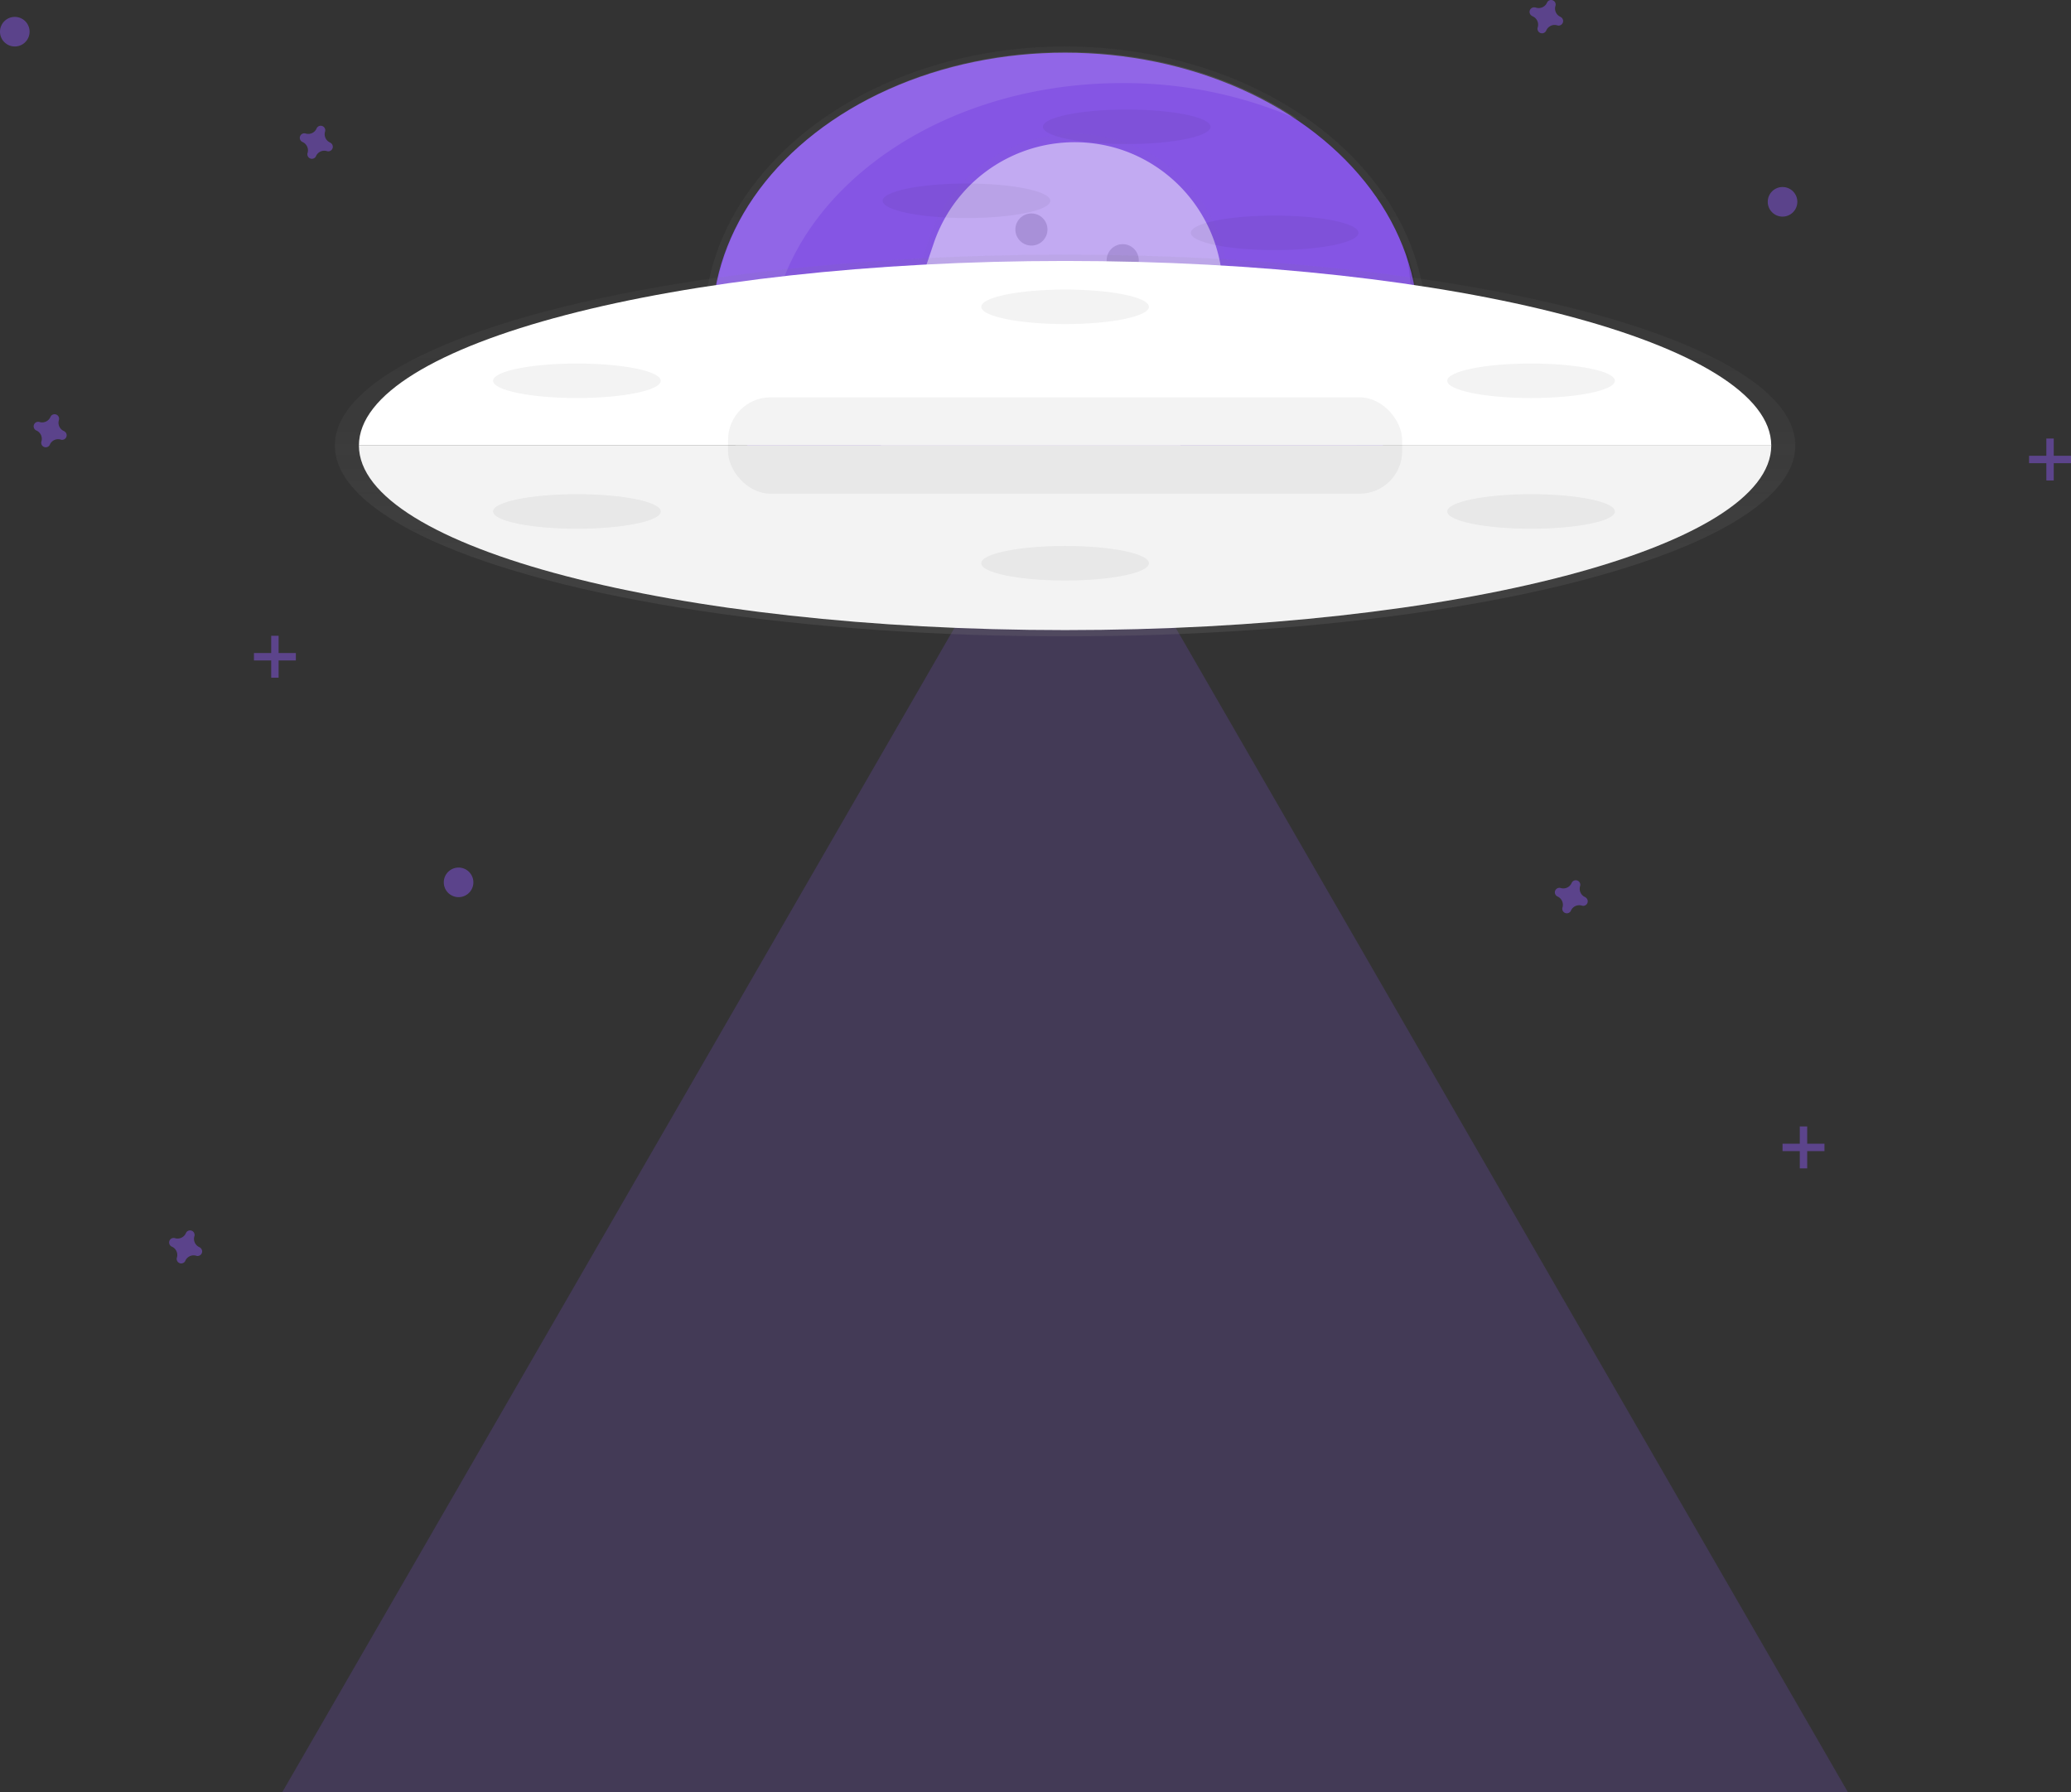 <?xml version="1.0" encoding="UTF-8" standalone="no"?>
<svg
   xmlns:dc="http://purl.org/dc/elements/1.1/"
   xmlns:cc="http://creativecommons.org/ns#"
   xmlns:rdf="http://www.w3.org/1999/02/22-rdf-syntax-ns#"
   xmlns:svg="http://www.w3.org/2000/svg"
   xmlns="http://www.w3.org/2000/svg"
   xmlns:xlink="http://www.w3.org/1999/xlink"
   xmlns:sodipodi="http://sodipodi.sourceforge.net/DTD/sodipodi-0.dtd"
   xmlns:inkscape="http://www.inkscape.org/namespaces/inkscape"
   id="f698cf57-4f6b-4529-a39c-70592e247574"
   data-name="Layer 1"
   width="840"
   height="726.85"
   viewBox="0 0 840 726.85"
   version="1.1"
   sodipodi:docname="404.svg"
   inkscape:version="0.92.5 (2060ec1f9f, 2020-04-08)">
  <rect x="0" y="0" width="840" height="726.85" fill="#333333" stroke="none"/>
  <sodipodi:namedview
     pagecolor="#ffffff"
     bordercolor="#666666"
     borderopacity="1"
     objecttolerance="10"
     gridtolerance="10"
     guidetolerance="10"
     inkscape:pageopacity="0"
     inkscape:pageshadow="2"
     inkscape:window-width="1920"
     inkscape:window-height="1024"
     id="namedview5740"
     showgrid="false"
     inkscape:zoom="3.5749849"
     inkscape:cx="415.10487"
     inkscape:cy="182.54848"
     inkscape:window-x="1440"
     inkscape:window-y="25"
     inkscape:window-maximized="1"
     inkscape:current-layer="f698cf57-4f6b-4529-a39c-70592e247574" />
  <defs
     id="defs5631">
    <linearGradient
       id="aba94383-0ea8-4a3d-bf3d-6bf7d0bb624b"
       x1="432"
       y1="245.78"
       x2="432"
       y2="18.85"
       gradientUnits="userSpaceOnUse">
      <stop
         offset="0"
         stop-color="gray"
         stop-opacity="0.25"
         id="stop5621" />
      <stop
         offset="0.54"
         stop-color="gray"
         stop-opacity="0.12"
         id="stop5623" />
      <stop
         offset="1"
         stop-color="gray"
         stop-opacity="0.1"
         id="stop5625" />
    </linearGradient>
    <linearGradient
       id="e6500262-d2e6-47ad-ace4-95109017cb85"
       x1="447.27"
       y1="1916.01"
       x2="447.27"
       y2="1730.58"
       gradientTransform="matrix(0.95, 0.32, -0.32, 0.95, 752.71, -1245.02)"
       xlink:href="#aba94383-0ea8-4a3d-bf3d-6bf7d0bb624b" />
    <linearGradient
       id="ba3c64e7-a915-4515-a2e7-88140805555d"
       x1="334.27"
       y1="1539.38"
       x2="334.27"
       y2="1353.95"
       gradientTransform="matrix(0.95, 0.32, -0.32, 0.95, 752.71, -1245.02)"
       xlink:href="#aba94383-0ea8-4a3d-bf3d-6bf7d0bb624b" />
    <linearGradient
       id="fa3dfd3f-e414-4f67-9974-b38d7e79cebc"
       x1="432"
       y1="258.09"
       x2="432"
       y2="103.27"
       xlink:href="#aba94383-0ea8-4a3d-bf3d-6bf7d0bb624b" />
  </defs>
  <title
     id="title5633">Taken</title>
  <g
     opacity="0.8"
     id="g5637">
    <ellipse
       cx="432"
       cy="132.31"
       rx="146.46"
       ry="113.46"
       fill="url(#aba94383-0ea8-4a3d-bf3d-6bf7d0bb624b)"
       id="ellipse5635" />
  </g>
  <ellipse
     cx="432"
     cy="132.31"
     rx="143.21"
     ry="110.94"
     fill="#8555e4"
     id="ellipse5639" />
  <path
     d="M491.94,231.21c0-61.27,64.11-110.94,143.2-110.94A175.54,175.54,0,0,1,706.5,135c-25.17-17-58.1-27.33-94.14-27.33-79.09,0-143.21,49.67-143.21,110.94,0,41.14,28.91,77.05,71.86,96.21C510.94,294.48,491.94,264.57,491.94,231.21Z"
     transform="translate(-180 -86.57)"
     fill="#fff"
     opacity="0.1"
     id="path5641" />
  <polygon
     points="432 176.9 590.76 451.88 749.52 726.85 432 726.85 114.48 726.85 273.24 451.88 432 176.9"
     fill="#8555e4"
     opacity="0.2"
     id="polygon5643" />
  <g
     opacity="0.5"
     id="g5671">
    <g
       opacity="0.3"
       id="g5663">
      <path
         d="M662.67,259.79,675,223.2a62.66,62.66,0,0,0-23.2-70.89l.1-.06a61.48,61.48,0,0,0-15.79-8h0l-.17-.06-.19-.06h0a61.55,61.55,0,0,0-16.9-3.18,59.28,59.28,0,0,0-6.11,0,62.32,62.32,0,0,0-10.49,1.45c-1,.22-2,.47-2.91.74s-1.93.56-2.88.87c-1.9.63-3.77,1.34-5.6,2.15-.92.4-1.83.82-2.72,1.27a61.47,61.47,0,0,0-7.75,4.56c-.83.57-1.64,1.16-2.44,1.76a62,62,0,0,0-21.24,29.6L537.33,241a61.86,61.86,0,0,0-2.68,28.12c.2,1.45.45,2.89.74,4.32s.65,2.84,1,4.24c.27.93.55,1.86.86,2.78.46,1.37,1,2.74,1.51,4.08.37.89.76,1.78,1.17,2.66.81,1.75,1.71,3.46,2.68,5.13s2,3.3,3.16,4.88c.84,1.18,1.73,2.34,2.65,3.46,1.24,1.5,2.54,2.95,3.92,4.33a61.81,61.81,0,0,0,21,13.89h0l0,0,.34.14a21.66,21.66,0,0,1,1.4-2.17c3-4.11,8.22-7,13.19-5.92.36.08.72.19,1.08.3,2.52.89,5,2.48,7.43,3.26a6.66,6.66,0,0,0,5.61-.07c4.86-2.59,3.06-10.76,7.23-14.34a6.5,6.5,0,0,1,.61-.46,1.88,1.88,0,0,1-.16-.23c3.22-2,7.68-.67,11.39.62,4,1.41,9.22,2.36,12-.91,1.88-2.24,1.74-5.65,3.53-8,2.08-2.7,6-3,9.39-2.52l.17,0c6.5,2.68,13.6-1.77,13.1-8.78C659.06,270.51,662,261.7,662.67,259.79Z"
         transform="translate(-180 -86.57)"
         fill="url(#ba3c64e7-a915-4515-a2e7-88140805555d)"
         id="path5661" />
    </g>
    <path
       d="M576.21,313.78c2.92-4,7.93-6.8,12.73-5.71s9.35,5.66,13.62,3.37c5.84-3.12,1.7-14.59,11.18-15.44a12.44,12.44,0,0,1,5.77,1c4,1.63,10.26,3.47,13.34-.2,1.81-2.16,1.68-5.45,3.41-7.69,2-2.6,5.81-2.93,9.06-2.43l.16.05c6.27,2.59,13.13-1.71,12.64-8.47-.63-9,2.23-17.48,2.85-19.32l11.88-35.31A60.38,60.38,0,0,0,635,147.34h0a60.38,60.38,0,0,0-76.27,37.86L540,240.73a60.39,60.39,0,0,0,34.82,75.15A21.47,21.47,0,0,1,576.21,313.78Z"
       transform="translate(-180 -86.57)"
       fill="#fff"
       id="path5665" />
    <circle
       cx="418.35"
       cy="93.08"
       r="6.51"
       opacity="0.2"
       id="circle5667" />
    <circle
       cx="455.37"
       cy="105.53"
       r="6.51"
       opacity="0.2"
       id="circle5669" />
  </g>
  <path
     d="M749.52,186A87.52,87.52,0,0,1,752.31,208c0,61.27-64.11,110.94-143.2,110.94C544.38,318.9,489.69,285.64,472,240c13.14,50.77,71,89,140.41,89,79.09,0,143.21-49.67,143.21-110.94A88.16,88.16,0,0,0,749.52,186Z"
     transform="translate(-180 -86.57)"
     opacity="0.1"
     id="path5673" />
  <g
     opacity="0.8"
     id="g5677">
    <ellipse
       cx="432"
       cy="180.68"
       rx="296.18"
       ry="77.41"
       fill="url(#fa3dfd3f-e414-4f67-9974-b38d7e79cebc)"
       id="ellipse5675" />
  </g>
  <path
     d="M612,192.4c-158.18,0-286.42,33.51-286.42,74.86H898.42C898.42,225.91,770.18,192.4,612,192.4Z"
     transform="translate(-180 -86.57)"
     fill="#fff"
     id="path5679" />
  <path
     d="M612,342.11c158.18,0,286.42-33.51,286.42-74.85H325.58C325.58,308.6,453.82,342.11,612,342.11Z"
     transform="translate(-180 -86.57)"
     fill="#fff"
     id="path5681" />
  <path
     d="M612,342.11c158.18,0,286.42-33.51,286.42-74.85H325.58C325.58,308.6,453.82,342.11,612,342.11Z"
     transform="translate(-180 -86.57)"
     opacity="0.05"
     id="path5683" />
  <rect
     x="295.3"
     y="161.15"
     width="273.4"
     height="39.06"
     rx="17.22"
     opacity="0.05"
     id="rect5685" />
  <path
     d="M313.89,144.38a3.68,3.68,0,0,1-2.05-4.44,1.86,1.86,0,0,0,.08-.41h0a1.84,1.84,0,0,0-3.31-1.22h0a1.82,1.82,0,0,0-.2.36,3.67,3.67,0,0,1-4.44,2.05,2,2,0,0,0-.41-.08h0a1.84,1.84,0,0,0-1.22,3.31h0a1.62,1.62,0,0,0,.36.21,3.68,3.68,0,0,1,2.05,4.44,1.89,1.89,0,0,0-.08.4h0a1.84,1.84,0,0,0,3.31,1.23h0a1.65,1.65,0,0,0,.2-.37,3.67,3.67,0,0,1,4.44-2,2,2,0,0,0,.41.08h0a1.84,1.84,0,0,0,1.22-3.31h0A1.62,1.62,0,0,0,313.89,144.38Z"
     transform="translate(-180 -86.57)"
     fill="#4d8af0"
     opacity="0.5"
     id="path5687"
     style="fill:#8555e4;fill-opacity:1" />
  <path
     d="M822.89,450.38a3.68,3.68,0,0,1-2-4.44,1.86,1.86,0,0,0,.08-.41h0a1.84,1.84,0,0,0-3.31-1.22h0a1.82,1.82,0,0,0-.2.36,3.67,3.67,0,0,1-4.44,2.05,2,2,0,0,0-.41-.08h0a1.84,1.84,0,0,0-1.22,3.31h0a1.62,1.62,0,0,0,.36.21,3.68,3.68,0,0,1,2,4.44,1.89,1.89,0,0,0-.08.4h0a1.84,1.84,0,0,0,3.31,1.23h0a1.65,1.65,0,0,0,.2-.37,3.67,3.67,0,0,1,4.44-2,2,2,0,0,0,.41.08h0a1.84,1.84,0,0,0,1.22-3.31h0A1.62,1.62,0,0,0,822.89,450.38Z"
     transform="translate(-180 -86.57)"
     fill="#4d8af0"
     opacity="0.5"
     id="path5689"
     style="fill:#8555e4;fill-opacity:1" />
  <path
     d="M260.89,592.38a3.68,3.68,0,0,1-2.05-4.44,1.86,1.86,0,0,0,.08-.41h0a1.84,1.84,0,0,0-3.31-1.22h0a1.82,1.82,0,0,0-.2.36,3.67,3.67,0,0,1-4.44,2.05,2,2,0,0,0-.41-.08h0a1.84,1.84,0,0,0-1.22,3.31h0a1.62,1.62,0,0,0,.36.21,3.68,3.68,0,0,1,2.05,4.44,1.89,1.89,0,0,0-.08.4h0a1.84,1.84,0,0,0,3.31,1.23h0a1.65,1.65,0,0,0,.2-.37,3.67,3.67,0,0,1,4.44-2,2,2,0,0,0,.41.08h0a1.84,1.84,0,0,0,1.22-3.31h0A1.62,1.62,0,0,0,260.89,592.38Z"
     transform="translate(-180 -86.57)"
     fill="#4d8af0"
     opacity="0.5"
     id="path5691"
     style="fill:#8555e4;fill-opacity:1" />
  <path
     d="M205.89,261.38a3.68,3.68,0,0,1-2-4.44,1.86,1.86,0,0,0,.08-.41h0a1.84,1.84,0,0,0-3.31-1.22h0a1.82,1.82,0,0,0-.2.36,3.67,3.67,0,0,1-4.44,2.05,2,2,0,0,0-.41-.08h0a1.84,1.84,0,0,0-1.22,3.31h0a1.62,1.62,0,0,0,.36.21,3.68,3.68,0,0,1,2.05,4.44,1.89,1.89,0,0,0-.08.4h0a1.84,1.84,0,0,0,3.31,1.23h0a1.65,1.65,0,0,0,.2-.37,3.67,3.67,0,0,1,4.44-2,2,2,0,0,0,.41.08h0a1.84,1.84,0,0,0,1.22-3.31h0A1.62,1.62,0,0,0,205.89,261.38Z"
     transform="translate(-180 -86.57)"
     fill="#4d8af0"
     opacity="0.5"
     id="path5693"
     style="fill:#8555e4;fill-opacity:1" />
  <path
     d="M812.89,93.38a3.68,3.68,0,0,1-2-4.44,1.86,1.86,0,0,0,.08-.41h0a1.84,1.84,0,0,0-3.31-1.22h0a1.82,1.82,0,0,0-.2.36,3.67,3.67,0,0,1-4.44,2,2,2,0,0,0-.41-.08h0A1.84,1.84,0,0,0,801.34,93h0a1.62,1.62,0,0,0,.36.21,3.68,3.68,0,0,1,2,4.44,1.89,1.89,0,0,0-.08.4h0A1.84,1.84,0,0,0,807,99.23h0a1.65,1.65,0,0,0,.2-.37,3.67,3.67,0,0,1,4.44-2,2,2,0,0,0,.41.08h0a1.84,1.84,0,0,0,1.22-3.31h0A1.62,1.62,0,0,0,812.89,93.38Z"
     transform="translate(-180 -86.57)"
     fill="#4d8af0"
     opacity="0.5"
     id="path5695"
     style="fill:#8555e4;fill-opacity:1" />
  <g
     opacity="0.5"
     id="g5701"
     style="fill:#8555e4;fill-opacity:1">
    <rect
       x="110"
       y="257.85"
       width="3"
       height="17"
       fill="#47e6b1"
       id="rect5697"
       style="fill:#8555e4;fill-opacity:1" />
    <rect
       x="290"
       y="344.43"
       width="3"
       height="17"
       transform="translate(464.43 -25.15) rotate(90)"
       fill="#47e6b1"
       id="rect5699"
       style="fill:#8555e4;fill-opacity:1" />
  </g>
  <g
     opacity="0.5"
     id="g5707"
     style="fill:#8555e4;fill-opacity:1">
    <rect
       x="830"
       y="177.85"
       width="3"
       height="17"
       fill="#47e6b1"
       id="rect5703"
       style="fill:#8555e4;fill-opacity:1" />
    <rect
       x="1010"
       y="264.43"
       width="3"
       height="17"
       transform="translate(1104.43 -825.15) rotate(90)"
       fill="#47e6b1"
       id="rect5705"
       style="fill:#8555e4;fill-opacity:1" />
  </g>
  <g
     opacity="0.5"
     id="g5713"
     style="fill:#8555e4;fill-opacity:1">
    <rect
       x="730"
       y="456.85"
       width="3"
       height="17"
       fill="#47e6b1"
       id="rect5709"
       style="fill:#8555e4;fill-opacity:1" />
    <rect
       x="910"
       y="543.43"
       width="3"
       height="17"
       transform="translate(1283.43 -446.15) rotate(90)"
       fill="#47e6b1"
       id="rect5711"
       style="fill:#8555e4;fill-opacity:1" />
  </g>
  <circle
     cx="723"
     cy="81.85"
     r="6"
     fill="#f55f44"
     opacity="0.5"
     id="circle5715"
     style="fill:#8555e4;fill-opacity:1" />
  <circle
     cx="6"
     cy="12.85"
     r="6"
     fill="#f55f44"
     opacity="0.5"
     id="circle5717"
     style="fill:#8555e4;fill-opacity:1" />
  <circle
     cx="186"
     cy="357.85"
     r="6"
     fill="#f55f44"
     opacity="0.5"
     id="circle5719"
     style="fill:#8555e4;fill-opacity:1" />
  <ellipse
     cx="234"
     cy="154.43"
     rx="34"
     ry="7"
     opacity="0.05"
     id="ellipse5721" />
  <ellipse
     cx="234"
     cy="207.43"
     rx="34"
     ry="7"
     opacity="0.05"
     id="ellipse5723" />
  <ellipse
     cx="621"
     cy="154.43"
     rx="34"
     ry="7"
     opacity="0.05"
     id="ellipse5725" />
  <ellipse
     cx="621"
     cy="207.43"
     rx="34"
     ry="7"
     opacity="0.05"
     id="ellipse5727" />
  <ellipse
     cx="432"
     cy="124.43"
     rx="34"
     ry="7"
     opacity="0.05"
     id="ellipse5729" />
  <ellipse
     cx="457"
     cy="51.43"
     rx="34"
     ry="7"
     opacity="0.05"
     id="ellipse5731" />
  <ellipse
     cx="392"
     cy="81.43"
     rx="34"
     ry="7"
     opacity="0.05"
     id="ellipse5733" />
  <ellipse
     cx="517"
     cy="94.43"
     rx="34"
     ry="7"
     opacity="0.05"
     id="ellipse5735" />
  <ellipse
     cx="432"
     cy="228.43"
     rx="34"
     ry="7"
     opacity="0.05"
     id="ellipse5737" />
</svg>
